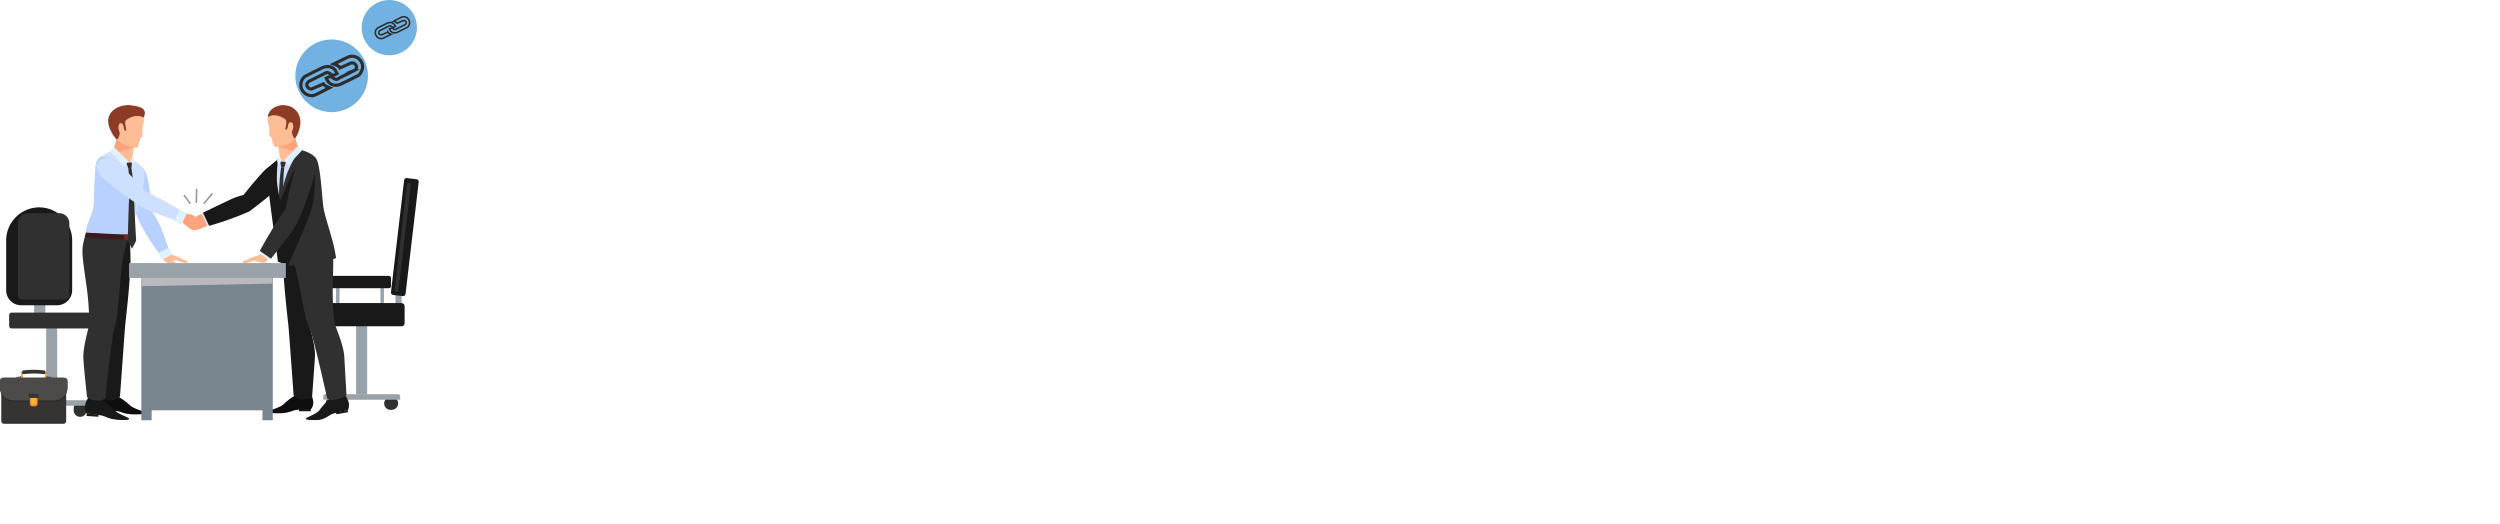 <svg xmlns="http://www.w3.org/2000/svg" width="1583" height="332" viewBox="0 0 1583 332">
  <title>back3</title>
  <style>
    #Layer_1{
      transform: translatex(80%);
    }
    #link2{
      animation: a1 3s linear infinite alternate;
    }
    @keyframes a1{
      100%{opacity:0;}
    }
    #link1{
      animation: a2 4s linear infinite alternate;
    }
    @keyframes a2{
      100%{transform: translate(3%,5%);opacity:0;}
    }
    @media screen and (max-width: 1000px){
      #Layer_1{
        transform: translatex(0%);
      }
    }
  </style>
  <g style="isolation: isolate">
    <g id="Layer_1" data-name="Layer 1">
      <g id="link1">
        <circle cx="210" cy="48" r="23" fill="#71b2e2"/>
        <path d="M1322.4,58.5l8.8-4.3,1.1-.4a6.7,6.7,0,0,1,7.2,2.9c2.2,3.2.6,6.4-.5,8a3.9,3.9,0,0,1-1.7,1.4l-5.4,2.7-5,2.4s-5.6,2.8-8.6-2.3l-.7-1.4,1.5-.7a2.1,2.1,0,0,1,2.3.2c.9.8,2.4,1.7,3.5,1l1.1-.7,7.7-3.8,1.3-.7a2.8,2.8,0,0,0,1.6-1.6,2.3,2.3,0,0,0-.3-2.1l-.8-.8a2.5,2.5,0,0,0-2.4-.3l-6.8,3S1325.6,59.6,1322.4,58.5Z" transform="translate(-1111 -18)" fill="none" stroke="#2d2d2d" stroke-miterlimit="10" stroke-width="2"/>
        <path d="M1319.6,73.6l-8.7,4.4-1.2.4a6.8,6.8,0,0,1-6.7-10.9,3.9,3.9,0,0,1,1.7-1.4l5.5-2.8,4.9-2.4s5.7-2.8,8.6,2.3l.7,1.4-1.5.8a1.8,1.8,0,0,1-2.2-.3c-1-.7-2.4-1.6-3.5-.9l-1.2.6-7.6,3.8-1.4.7a3.3,3.3,0,0,0-1.6,1.7,2.1,2.1,0,0,0,.3,2,3,3,0,0,0,.8.8,2.1,2.1,0,0,0,2.4.3l6.9-3S1316.5,72.5,1319.6,73.6Z" transform="translate(-1111 -18)" fill="none" stroke="#2d2d2d" stroke-miterlimit="10" stroke-width="2"/>
      </g>
      <g id="link2">
        <circle cx="246.5" cy="17.5" r="17.5" fill="#71b2e2"/>
        <path d="M1360.3,31.4l4.8-2.5.7-.2a3.6,3.6,0,0,1,3.9,1.6,3.6,3.6,0,0,1-.2,4.4,1.9,1.9,0,0,1-1,.8l-3,1.5-2.7,1.4s-3.2,1.5-4.8-1.3l-.4-.8.9-.4a1.3,1.3,0,0,1,1.2.1c.5.5,1.3,1,1.9.6l.7-.4,4.2-2.1.8-.4a1.4,1.4,0,0,0,.8-.9.9.9,0,0,0-.1-1.1l-.5-.5a1.2,1.2,0,0,0-1.3-.1l-3.8,1.6A3.9,3.9,0,0,0,1360.3,31.4Z" transform="translate(-1111 -18)" fill="none" stroke="#2d2d2d" stroke-miterlimit="10"/>
        <path d="M1358.7,39.7l-4.8,2.4-.7.2a3.4,3.4,0,0,1-3.9-1.6,3.6,3.6,0,0,1,.2-4.4,3.9,3.9,0,0,1,1-.8l3-1.5,2.7-1.3s3.2-1.6,4.8,1.3l.4.7-.8.4a1,1,0,0,1-1.3-.1c-.5-.4-1.3-.9-1.9-.5l-.7.3-4.2,2.1-.8.4a1.4,1.4,0,0,0-.8,1,1.1,1.1,0,0,0,.1,1.1l.5.4a1.2,1.2,0,0,0,1.3.2l3.8-1.7A3.6,3.6,0,0,0,1358.7,39.7Z" transform="translate(-1111 -18)" fill="none" stroke="#2d2d2d" stroke-miterlimit="10"/>
      </g>
      <g id="characters">
        <g>
          <rect x="225.5" y="199.8" width="7" height="49.87" fill="#99a2a9"/>
          <rect x="250.4" y="186.4" width="3.9" height="13.88" fill="#99a2a9"/>
          <rect x="1362.6" y="131.4" width="9.3" height="74.51" rx="1.5" transform="translate(-1081.9 -176.9) rotate(6.7)" fill="#191919"/>
          <path d="M1370.1,133.9h0a1.3,1.3,0,0,0-1.4,1.3l-7.8,66.2a1.2,1.2,0,0,0,1,1.5h0a1.3,1.3,0,0,0,1.4-1.2l7.8-66.3A1.4,1.4,0,0,0,1370.1,133.9Z" transform="translate(-1111 -18)" fill="#303030"/>
          <path d="M1326.1,273.4a4.1,4.1,0,0,1-4.1,4.1,4.1,4.1,0,1,1,0-8.1A4,4,0,0,1,1326.1,273.4Z" transform="translate(-1111 -18)" fill="#303030"/>
          <path d="M1363.1,273.4a4.1,4.1,0,0,1-4.1,4.1,4.1,4.1,0,1,1,0-8.1A4,4,0,0,1,1363.1,273.4Z" transform="translate(-1111 -18)" fill="#303030"/>
          <path d="M206,249.6h46a1.4,1.4,0,0,1,1.4,1.4v2.1a0,0,0,0,1,0,0H204.7a0,0,0,0,1,0,0V251A1.4,1.4,0,0,1,206,249.6Z" fill="#99a2a9"/>
          <rect x="229.7" y="204.1" width="1.8" height="45.52" fill="#99a2a9" style="mix-blend-mode: soft-light"/>
          <rect x="212.8" y="178.7" width="2.2" height="14.61" fill="#99a2a9"/>
          <rect x="240.9" y="178.7" width="2.2" height="14.61" fill="#99a2a9"/>
          <rect x="206.6" y="174.7" width="41" height="7.79" rx="1.3" fill="#191919"/>
          <rect x="202.4" y="191.9" width="53.8" height="14.7" rx="1.9" fill="#191919"/>
        </g>
        <g>
          <rect x="21.6" y="192.7" width="7.1" height="5.53" fill="#99a2a9"/>
          <g>
            <rect x="1140.2" y="221.6" width="7" height="49.87" transform="translate(1176.4 475) rotate(180)" fill="#99a2a9"/>
            <path d="M1157.7,277.2a4.1,4.1,0,1,0,8.1,0,4.1,4.1,0,1,0-8.1,0Z" transform="translate(-1111 -18)" fill="#303030"/>
            <path d="M1120.7,277.2a4.1,4.1,0,1,0,8.1,0,4.1,4.1,0,1,0-8.1,0Z" transform="translate(-1111 -18)" fill="#303030"/>
            <path d="M1119.3,274.9h48.8a3.5,3.5,0,0,0-3.4-3.5h-41.9a3.5,3.5,0,0,0-3.5,3.5Z" transform="translate(-1111 -18)" fill="#99a2a9"/>
            <rect x="1141.3" y="225.9" width="1.8" height="45.52" transform="translate(1173.4 479.3) rotate(180)" fill="#99a2a9" style="mix-blend-mode: soft-light"/>
          </g>
          <rect x="1116.8" y="216" width="53.8" height="10.06" rx="1.5" transform="translate(1176.4 424) rotate(180)" fill="#303030"/>
          <g>
            <path d="M1147.2,211.3h-22.8a9.5,9.5,0,0,1-9.5-9.5V170.3a21,21,0,0,1,20.9-21h0a21,21,0,0,1,20.9,21v31.5A9.6,9.6,0,0,1,1147.2,211.3Z" transform="translate(-1111 -18)" fill="#191919"/>
            <path d="M17.7,135H37.5a6.4,6.4,0,0,1,6.4,6.4v45.4a2.9,2.9,0,0,1-2.9,2.9H14.2a2.9,2.9,0,0,1-2.9-2.9V141.4a6.4,6.4,0,0,1,6.4-6.4Z" fill="#303030"/>
          </g>
        </g>
        <g>
          <g>
            <path d="M1234.7,162.9h-.1a1.1,1.1,0,0,1,.4-1.3l3.4-1.8a1,1,0,0,1,1.3.3h0a1,1,0,0,1-.4,1.3l-3.4,1.8A.8.8,0,0,1,1234.7,162.9Z" transform="translate(-1111 -18)" fill="#ffa47c"/>
            <path d="M1233.7,161.4h0a.8.8,0,0,1,.3-1.2l3.5-1.9a1,1,0,0,1,1.2.4h0a.9.9,0,0,1-.4,1.2l-3.4,1.9A.9.9,0,0,1,1233.7,161.4Z" transform="translate(-1111 -18)" fill="#ffa47c"/>
            <path d="M1232.8,160h0a.9.9,0,0,1,.4-1.2l3.4-1.9a.9.9,0,0,1,1.2.4h0a.8.8,0,0,1-.3,1.2l-3.4,1.9A1.1,1.1,0,0,1,1232.8,160Z" transform="translate(-1111 -18)" fill="#ffa47c"/>
            <path d="M1232.1,158.5h0a.9.9,0,0,1,.4-1.2l3.4-1.9a1,1,0,0,1,1.2.4h0a.8.8,0,0,1-.3,1.2l-3.4,1.9A1,1,0,0,1,1232.1,158.5Z" transform="translate(-1111 -18)" fill="#ffa47c"/>
            <path d="M1244.7,153s-6.4.5-7.6,1-4.9,3.6-4.9,3.6,2.1.7,2.5,1.8,1.2,3.8,1.2,3.8a26.3,26.3,0,0,0,5.8-2.1,17.7,17.7,0,0,0,3.1-2.4Z" transform="translate(-1111 -18)" fill="#ffa47c"/>
          </g>
          <polygon points="131.5 143.2 136.1 140.6 133.4 133.7 127.8 135.3 131.5 143.2" fill="#e0f2ff"/>
          <path d="M1290.9,123.5c3.8,2.7,2.7,6.6-.2,10.1s-21.1,18.4-22.6,18.4-6.3-4.5-5.7-6.5,13.9-17.7,16.7-20.2S1286.5,120.4,1290.9,123.5Z" transform="translate(-1111 -18)" fill="#191919"/>
          <path d="M1296,99.6s3.7,12.7,4.6,13.1a30.4,30.4,0,0,1,9.2,7.2c2.9,3.6,1.9,21.3,2.1,27.7s5.3,15.1,7.7,20.8-14.5,17.5-15.2,17.7-8.1-3.9-9.7-5.6-4.3-17.2-5.3-21.1-5.3-17.3-5.7-18.1a29.2,29.2,0,0,1-2.4-12.1c0-1.3-.6-3.4-.2-4.3s7.3-5.8,7.2-6.6-1.9-12.2-1.9-12.2Z" transform="translate(-1111 -18)" fill="#ffbd95"/>
          <path d="M1300.6,112.7l-9.6,9.6-2.7-4s-6.6,4.7-7.2,6.6-.2,5.4-.2,6.8a81.6,81.6,0,0,0,3.1,12.4c1.1,2.9,2,6.9,3.7,12s3.8,15.3,3.8,15.3,4.2-.8,10.7-2.8,15.9-4.3,16.1-4.7-4.9-13.7-4.9-15-1.4-25-2-27.9-2.8-4.4-5-5.8A42.4,42.4,0,0,0,1300.6,112.7Z" transform="translate(-1111 -18)" fill="#cee0ff"/>
          <path d="M1304.8,114.4a16.5,16.5,0,0,0-4.7,6.8c-3.4,10.5,8.3,21.6,2.1,24.9-9.9,5.4-7.6,8.2-7.5,10.3a96.8,96.8,0,0,1-.6,10.8l23.7-2.8c3.2-.2-4.3-13.1-4.5-16.5-.8-14.7-1.6-25.4-2.1-27.8S1304.8,114.4,1304.8,114.4Z" transform="translate(-1111 -18)" fill="#b8d1ff"/>
          <polygon points="176.2 93 186.6 86.1 188.5 92.7 185.6 95.7 176.2 93" fill="#ffa47c"/>
          <path d="M1282,89.1c2.6-3,10.9-6.5,15.8-1.4s3.8,11,1.9,14.8a14.5,14.5,0,0,1-6.2,6.6c-.7.4-6.9,2.2-8.3,2s-2.3-6.5-2.5-6.4-1-.3-1.1-.8.1-5.4-.2-5.8S1279,92.6,1282,89.1Z" transform="translate(-1111 -18)" fill="#ffbd95"/>
          <path d="M1280.6,92.1s4.5-3.3,11.1,1.5c1.5,1-.3,6.3,0,6.7s4.4-4.2,4.3-3.6c-1.1,6,1.2,9,1.7,9s5.6-8.9,2.4-15.3-10.5-6.1-12.1-5.6S1281.2,86.4,1280.6,92.1Z" transform="translate(-1111 -18)" fill="#8d3b26"/>
          <path d="M1293.3,97.7c-.3,1.9-.3,4.4.8,4.6s2.1-1.2,2.5-3.1-.2-3.7-1.3-3.8S1293.7,95.8,1293.3,97.7Z" transform="translate(-1111 -18)" fill="#ffbd95"/>
          <g>
            <rect x="1300.2" y="277" width="7.5" height="1.4" transform="translate(1497 537.4) rotate(180)" fill="#191919"/>
            <path d="M1307.6,267.2a13.3,13.3,0,0,1,1.8,5.3c.1,1.5-.8,4.6-1.8,4.6a70.4,70.4,0,0,0-9.1.5c-3,.4-4.1,2.1-11.6,2.1-2.1,0-6.1-.2-6-1s7.2-2.5,9.5-4.6c5.7-5.4,9.6-6.7,9.6-6.7S1307.4,267,1307.6,267.2Z" transform="translate(-1111 -18)" fill="#0f0d0d"/>
          </g>
          <path d="M1313.6,171.8s.5,3,.9,7.4-3.7,18.3-5.2,29.3-2.4,13.2-2.1,15.8,3.7,13.1,3.2,20.1-1.8,25.3-1.8,25.3a18.6,18.6,0,0,1-5.6,1.2c-3.6.4-6.1-2.7-6.1-2.7s-2.9-40.8-3.4-45.2c-.3-2.7-2.6-22-3.3-37.7-.2-5,.4-16.7.4-18.8S1313.6,171.8,1313.6,171.8Z" transform="translate(-1111 -18)" fill="#191919"/>
          <g>
            <polygon points="213 262.3 220.4 261 220.1 259.6 212.7 260.9 213 262.3" fill="#191919"/>
            <path d="M1329.1,267.7a14.9,14.9,0,0,1,2.7,5.1c.4,1.5.1,4.8-.9,5a71.7,71.7,0,0,0-8.9,2.1c-2.9.9-5.2,4.1-11,4.1-2.2,0-6.5,0-6.3-.9s6.8-2.9,8.6-5.4c4.8-6.5,8.3-8.4,8.3-8.4S1328.8,267.5,1329.1,267.7Z" transform="translate(-1111 -18)" fill="#191919"/>
          </g>
          <path d="M1318,164.7s3.3,6.2,3.8,11.5.1,12.6-.1,23.6.8,21.3,1.5,23.8,5.4,13.1,5.8,20.1,1.4,24.7,1.4,24.7a20.4,20.4,0,0,1-6.4,2.5,8.6,8.6,0,0,1-5.8-.5s-8.9-40.1-11-44c-3.3-6-6-26.1-9.4-39.6-1.4-5.4-6.4-18.3-6.4-18.3Z" transform="translate(-1111 -18)" fill="#303030"/>
          <polygon points="179.9 101.5 180 104.3 185.1 99.3 179.9 101.5" fill="#b8d1ff"/>
          <polygon points="180 104.3 178.3 101.2 177.1 102.7 180 104.3" fill="#b8d1ff"/>
          <polygon points="181.1 102.5 177.5 102.4 178 105.9 180 106 181.1 102.5" fill="#303030"/>
          <path d="M1291,124a94.9,94.9,0,0,0-.4,16.6c.7,7,2.6,29.2,2.6,29.2l-2.7,5.3-2.7-5s-.1-21.9-.1-29.7a132.9,132.9,0,0,1,1.3-16.5Z" transform="translate(-1111 -18)" fill="#303030"/>
          <path d="M1300.6,112.7s-6.2,9.9-8.5,17.1a129.1,129.1,0,0,0-3.6,14l4.7,42.3a126.5,126.5,0,0,0,17.2-1.3,64.3,64.3,0,0,0,13.4-3.4,90.9,90.9,0,0,0-2.2-10.7c-2.1-7.7-5.3-17.5-5.8-21.4-1-6.9-1.8-27.3-4.8-31.2S1300.6,112.7,1300.6,112.7Z" transform="translate(-1111 -18)" fill="#303030"/>
          <path d="M1287,118.8s-1,9.7-.6,14.7a75.4,75.4,0,0,0,2.1,11.4l4.7,41.2-6.2-2.4s-6.3-46.1-6.6-51.5-.3-7.4.6-8.3S1287,118.8,1287,118.8Z" transform="translate(-1111 -18)" fill="#191919"/>
          <path d="M1307.5,117.4c4.2.5,3.2,22.6,1.3,31.1s-15.6,37.6-15.6,37.6-5.6-39.3-4.7-41.2,3.2-7,4.7-10.9C1296.3,125.8,1302.2,116.8,1307.5,117.4Z" transform="translate(-1111 -18)" fill="#191919"/>
          <polygon points="178.3 101.2 176.5 104.6 175.4 101.7 177 99.2 178.3 101.2" fill="#e0f2ff"/>
          <path d="M1306.1,117.2c4.5.4,5.4,4.4,4.7,8.9s-8.8,28.3-10,29-8.7-.5-9.1-2.6,4.8-23.8,6-27.4S1301,116.7,1306.1,117.2Z" transform="translate(-1111 -18)" fill="#303030"/>
          <path d="M1241.6,161.2a21.4,21.4,0,0,1-3.5,1.5l-.7.4h-.7l-.4.3h-.7l-.6.3c-.6.2-.8-.2-1-.2l-.8.3a11.9,11.9,0,0,1-2.9-1.8c-.2-.3-2-1.8-1.9-2s.9-.6,2,.1a9.8,9.8,0,0,0,2.2,1.2,7.6,7.6,0,0,1-1-2.2c-.2-.4.2-.7.6-.7s1.1.8,1.1.8a6.3,6.3,0,0,1,.4-.9c.7-.1,1.1.7,1.4.9s.1-.8.4-.8,1.8,2.3,2.7,1.8S1240.8,159.9,1241.6,161.2Z" transform="translate(-1111 -18)" fill="#ffa47c"/>
          <path d="M1281,179.9s-.2,3.6-2.4,4.3-4.7-.7-5.4-.8c-2.6-.7-5.5,1.4-7.1,1.3s-1.8-1.2-1.2-1.3c3.3-.9,5.1-2.5,6.6-2.7s6.8-2.6,6.8-2.6Z" transform="translate(-1111 -18)" fill="#ffbd95"/>
          <polygon points="170.2 164.6 172.9 160.4 167.2 156.4 164.5 160.5 170.2 164.6" fill="#e0f2ff"/>
          <polygon points="191.4 95 188.5 92.7 179.9 101.5 182.4 104.7 191.4 95" fill="#e0f2ff"/>
          <path d="M1272.6,143.5c-1.5-4.7-11.1-1.3-15.6.8s-17.5,8.4-17.5,8.4l3.9,8.3a191.8,191.8,0,0,0,24.7-8.8C1269.4,151.6,1274.1,148.3,1272.6,143.5Z" transform="translate(-1111 -18)" fill="#191919"/>
          <path d="M1300.1,148.9c4.1,2.6-2.3,13.1-5.3,17.1l-12.2,15.8-7.1-4.9s6.9-13,14.7-24.4C1291,151.3,1295.9,146.3,1300.1,148.9Z" transform="translate(-1111 -18)" fill="#303030"/>
        </g>
        <g>
          <g>
            <path d="M1213.8,179.2s0,3.4,2.1,4.2,4.8-.4,5.4-.5c2.7-.4,5.4,1.7,7.1,1.7s1.8-1,1.3-1.2c-3.3-1-4.9-2.6-6.4-2.9s-6.7-2.7-6.7-2.7Z" transform="translate(-1111 -18)" fill="#ffbd95"/>
            <path d="M1214.2,181.5a8.7,8.7,0,0,0,2.5,2.8c1.3.7,3.2-.1,4.4.3s.9-.3.9-.5a16.4,16.4,0,0,0-2.2-1C1219.2,182.8,1217.1,180.2,1214.2,181.5Z" transform="translate(-1111 -18)" fill="#ffbd95"/>
          </g>
          <path d="M1201.9,150.5c4.1-2.5,8.6,6.3,10.6,10.7s6.5,17.9,6.5,17.9l-4.7,2.5a133.1,133.1,0,0,1-14.5-21.9C1199.2,158.5,1197.8,153,1201.9,150.5Z" transform="translate(-1111 -18)" fill="#b8d1ff"/>
          <polygon points="106.9 156.8 108.9 161 102.7 164.4 100.2 160.2 106.9 156.8" fill="#e0f2ff"/>
          <path d="M1196.2,122.2c-4.6.1-5.8,4-5.4,8.5s7.4,27,8.6,27.8,7.7-.2,8.3-2.2-2.3-22.1-3.3-25.7S1201.6,122,1196.2,122.2Z" transform="translate(-1111 -18)" fill="#b8d1ff"/>
          <path d="M1186.7,100.2s-3.5,12.8-4.4,13.3a30.2,30.2,0,0,0-9,7.3c-2.9,3.7-1.5,21.3-1.5,27.7s-5,15.2-7.3,21,14.9,17.3,15.6,17.4,8-4.1,9.6-5.8,4-17.3,4.8-21.2,4.9-17.4,5.3-18.2a26,26,0,0,0,2.1-12.1c.1-1.4.6-3.5.2-4.4s-7.5-5.6-7.4-6.5l1.7-12.2Z" transform="translate(-1111 -18)" fill="#ffbd95"/>
          <path d="M1182.3,113.5l9.8,9.3,2.6-4.1s6.8,4.7,7.4,6.5.3,5.4.3,6.8a68.4,68.4,0,0,1-2.8,12.4c-1,3-1.9,7-3.5,12.1s-3.4,15.5-3.4,15.5-4.3-.8-10.7-2.6-16-4-16.3-4.4,4.6-13.8,4.6-15.1.9-25,1.4-28,2.7-4.4,4.9-5.8A36.9,36.9,0,0,1,1182.3,113.5Z" transform="translate(-1111 -18)" fill="#cee0ff"/>
          <path d="M1174.9,117.2s7.9,0,9.2,3.8c3.7,10.5,2.5,12.9,8.7,16.1,10,5.2,1,19.1,1,21.2a62,62,0,0,1-.8,9.3l-26.7-2.1c-3.2-.1,3.9-13.2,4-16.6.6-14.7,1-25.5,1.6-27.8A8,8,0,0,1,1174.9,117.2Z" transform="translate(-1111 -18)" fill="#b8d1ff"/>
          <polygon points="84.7 93.4 74.2 86.7 72.3 93.4 75.4 96.4 84.7 93.4" fill="#ffa47c"/>
          <path d="M1200.5,89.5c-2.7-3-11.1-6.4-15.9-1.1s-3.5,11.1-1.6,14.8a13.7,13.7,0,0,0,6.4,6.4c.7.4,6.9,2.2,8.2,1.9s2.2-6.5,2.5-6.5a1.1,1.1,0,0,0,1.1-.7c.1-.8-.2-5.4,0-5.9S1203.5,92.9,1200.5,89.5Z" transform="translate(-1111 -18)" fill="#ffbd95"/>
          <path d="M1201.9,92.5s-4.5-3.3-11.1,1.6c-1.4,1.1.5,6.4.1,6.8s-4.4-4.2-4.3-3.6c1.2,6-1,9-1.6,9s-7.9-9-4.7-15.4,11.9-6.7,13.6-6.2S1205.7,85.1,1201.9,92.5Z" transform="translate(-1111 -18)" fill="#8d3b26"/>
          <path d="M1189.3,98.3c.4,1.9.4,4.4-.7,4.6s-2.2-1.2-2.5-3.1.1-3.6,1.1-3.8S1188.9,96.4,1189.3,98.3Z" transform="translate(-1111 -18)" fill="#ffbd95"/>
          <g>
            <rect x="64.9" y="259.9" width="7.5" height="1.4" fill="#191919"/>
            <path d="M1176.2,268a12.6,12.6,0,0,0-1.7,5.3c-.2,1.4.7,4.6,1.7,4.6a72.9,72.9,0,0,1,9.2.5c2.9.4,4,2,11.5,2,2.2,0,6.2-.1,6-1s-7.2-2.5-9.4-4.6c-5.8-5.3-9.7-6.6-9.7-6.6S1176.4,267.7,1176.2,268Z" transform="translate(-1111 -18)" fill="#0f0d0d"/>
          </g>
          <path d="M1170.3,172.5s-.5,3.1-1,7.4,3.8,18.4,5.3,29.3,2.4,13.2,2,15.8-3.6,13.1-3.2,20.1,1.8,25.3,1.8,25.3a22,22,0,0,0,5.7,1.3c3.6.3,6.1-2.8,6.1-2.8s2.9-40.8,3.3-45.1,2.6-22,3.3-37.7c.2-5.1-.4-16.7-.4-18.8S1170.3,172.5,1170.3,172.5Z" transform="translate(-1111 -18)" fill="#191919"/>
          <g>
            <polygon points="62.3 263.9 54.8 263.4 54.9 261.9 62.4 262.4 62.3 263.9" fill="#191919"/>
            <path d="M1166.9,269.8a13.1,13.1,0,0,0-2.1,5.3c-.2,1.5.4,4.8,1.4,4.9a56.5,56.5,0,0,1,9.1,1.1c2.9.5,3.9,2.3,11.4,2.8,2.2.1,6.2.2,6.1-.7s-7-3-9.1-5.3c-5.5-5.9-9.2-7.4-9.2-7.4S1167.1,269.5,1166.9,269.8Z" transform="translate(-1111 -18)" fill="#191919"/>
          </g>
          <path d="M1165.6,165.4s-2.5,6.5-2.4,11.9,1.3,12.5,2.8,23.5,1.6,21.2,1.2,23.8-3.8,13.5-3.4,20.5,2.3,24.3,2.3,24.3a10.9,10.9,0,0,0,5.8,2.2,8.8,8.8,0,0,0,5.8-1.2s4.2-40.9,5.8-44.9c2.6-6.4,3-26.7,4.8-40.5.7-5.5,4.1-17.7,4.1-17.7Z" transform="translate(-1111 -18)" fill="#303030"/>
          <polygon points="81.2 102 81.1 104.8 75.9 99.9 81.2 102" fill="#b8d1ff"/>
          <polygon points="81.1 104.8 82.8 101.7 84 103.1 81.1 104.8" fill="#b8d1ff"/>
          <polygon points="80 103.1 83.6 102.9 83.2 106.3 81.2 106.5 80 103.1" fill="#303030"/>
          <polygon points="69.6 95.8 72.3 93.4 81.2 102 78.7 105.3 69.6 95.8" fill="#e0f2ff"/>
          <polygon points="82.8 101.7 84.6 105 85.6 102.1 84 99.7 82.8 101.7" fill="#e0f2ff"/>
          <path d="M1165.5,165.3s7.7.5,15.4.8l12.4.5v3s-7.9.2-16-.3-12.6-1.2-12.6-1.2Z" transform="translate(-1111 -18)" fill="#3b1b1d"/>
          <rect x="78.6" y="148.5" width="3.6" height="3.54" rx="0.4" fill="#722c1d"/>
          <path d="M1192.2,124.5a103.7,103.7,0,0,1,.7,16.6c-.5,7.1-1,29.2-1,29.2l2.7,5.2,2.6-5.1s-1.2-21.7-1.4-29.5a148.2,148.2,0,0,0-1.6-16.6Z" transform="translate(-1111 -18)" fill="#303030"/>
          <g>
            <path d="M1235,163h0a.8.8,0,0,0-.2-1.2l-3-2.1a.8.8,0,0,0-1.2.2h0a.8.8,0,0,0,.2,1.2l3,2.1A.9.9,0,0,0,1235,163Z" transform="translate(-1111 -18)" fill="#ffa47c"/>
            <path d="M1236.1,161.7h0a1,1,0,0,0-.3-1.2l-3-2.1a1,1,0,0,0-1.2.3h0a.8.8,0,0,0,.2,1.2l3.1,2A.8.8,0,0,0,1236.1,161.7Z" transform="translate(-1111 -18)" fill="#ffa47c"/>
            <path d="M1237,160.4h0a.8.8,0,0,0-.2-1.2l-3.1-2a.8.8,0,0,0-1.2.2h0a1,1,0,0,0,.3,1.2l3,2.1A1,1,0,0,0,1237,160.4Z" transform="translate(-1111 -18)" fill="#ffa47c"/>
            <path d="M1237.8,159.1h0a1,1,0,0,0-.3-1.2l-3-2a.8.8,0,0,0-1.2.2h0a.8.8,0,0,0,.2,1.2l3.1,2.1A1,1,0,0,0,1237.8,159.1Z" transform="translate(-1111 -18)" fill="#ffa47c"/>
            <path d="M1226.4,152.7s6,1.1,7.1,1.7a37.5,37.5,0,0,1,4.3,3.8s-2,.5-2.5,1.5-1.5,3.5-1.5,3.5a30.6,30.6,0,0,1-5.3-2.5,27.4,27.4,0,0,1-2.6-2.6Z" transform="translate(-1111 -18)" fill="#ffa47c"/>
          </g>
          <path d="M1174.5,119.6c-3.7,2.8-2.4,6.6.6,10s21.8,17.6,23.3,17.5,6.1-4.7,5.4-6.7-14.9-16.5-17.8-18.9S1178.7,116.3,1174.5,119.6Z" transform="translate(-1111 -18)" fill="#cee0ff"/>
          <path d="M1195.6,140.9c-2.4,4.4,6.7,9.2,11.4,11.1s18.9,6.8,18.9,6.8l2.4-5.9s-10.7-6.6-23.2-12.9C1202.1,138.4,1198.1,136.5,1195.6,140.9Z" transform="translate(-1111 -18)" fill="#cee0ff"/>
          <rect x="1223.2" y="151.4" width="5" height="7.64" transform="translate(-920.5 -537.3) rotate(25.9)" fill="#e0f2ff"/>
        </g>
        <g>
          <rect x="1154.2" y="231.2" width="99.3" height="6.52" transform="translate(-141.7 1420.3) rotate(-90)" fill="#79858e"/>
          <rect x="1230.8" y="231.2" width="99.3" height="6.52" transform="translate(-65 1496.9) rotate(-90)" fill="#79858e"/>
          <rect x="90.5" y="168.7" width="81.2" height="91.11" fill="#79858e"/>
          <polygon points="172.6 179.6 89.5 181.2 89.5 175.8 172.6 175.9 172.6 179.6" fill="#b9b9bd" style="mix-blend-mode: multiply"/>
          <rect x="81.7" y="166.6" width="99.3" height="9.39" fill="#99a2a9"/>
        </g>
        <g>
          <rect x="0.8" y="239.2" width="41.1" height="29.14" rx="1.6" fill="#353432"/>
          <path d="M1124.8,256.1c-.2-.1-.7.1-1,.3l-.9.2h-1.2c-.4,0-.3.6-.3.6h3.9A.7.7,0,0,0,1124.8,256.1Z" transform="translate(-1111 -18)" fill="#353432"/>
          <path d="M1152,257.8h-39.3a1.8,1.8,0,0,0-1.7,1.7v4.2a8.4,8.4,0,0,0,8.4,8.4h25.9a8.3,8.3,0,0,0,8.4-8.4v-4.2A1.7,1.7,0,0,0,1152,257.8Z" transform="translate(-1111 -18)" fill="#242321"/>
          <path d="M1152,257.2h-39.3a1.8,1.8,0,0,0-1.7,1.7v4.2a8.5,8.5,0,0,0,8.4,8.5h25.9a8.4,8.4,0,0,0,8.4-8.5v-4.2A1.7,1.7,0,0,0,1152,257.2Z" transform="translate(-1111 -18)" fill="#4c4b49"/>
          <path d="M1125.9,253.8h-1.6a.4.4,0,0,0,0,.7h1.6a.3.3,0,0,0,.3-.3C1126.2,254,1126.1,253.8,1125.9,253.8Z" transform="translate(-1111 -18)" fill="#353432"/>
          <path d="M1124.7,253.6a.4.4,0,0,0-.4.4v2.6a.4.4,0,0,0,.4.4.5.5,0,0,0,.5-.4V254A.5.5,0,0,0,1124.7,253.6Z" transform="translate(-1111 -18)" fill="#ffb136"/>
          <path d="M1124.9,253.6c0,.1.1.1.1.2v2.5a.5.5,0,0,1-.5.5h-.2c.1.2.2.3.4.3a.5.5,0,0,0,.5-.4V254C1125.2,253.8,1125.1,253.7,1124.9,253.6Z" transform="translate(-1111 -18)" fill="#f68b2e"/>
          <path d="M1143.1,256.6H1142l-1-.2c-.3-.2-.8-.4-1-.3a.7.7,0,0,0-.5,1.1h3.9S1143.5,256.6,1143.1,256.6Z" transform="translate(-1111 -18)" fill="#353432"/>
          <path d="M1140.5,253.8h-1.6c-.2,0-.3.2-.3.4a.3.3,0,0,0,.3.3h1.6a.4.4,0,0,0,0-.7Z" transform="translate(-1111 -18)" fill="#353432"/>
          <path d="M1140.1,253.6a.5.5,0,0,0-.5.4v2.6a.5.5,0,0,0,.5.4.4.4,0,0,0,.4-.4V254A.4.4,0,0,0,1140.1,253.6Z" transform="translate(-1111 -18)" fill="#ffb136"/>
          <path d="M1139.9,256.3v-2.7c-.2.1-.3.2-.3.4v2.6a.5.5,0,0,0,.5.4c.2,0,.3-.1.4-.3h-.2A.5.5,0,0,1,1139.9,256.3Z" transform="translate(-1111 -18)" fill="#f68b2e"/>
          <path d="M1139.1,252.6a50.9,50.9,0,0,0-13.5,0,.6.6,0,0,0-.6.7,4.1,4.1,0,0,1,.1,1.1.7.7,0,0,0,.8.5,55.7,55.7,0,0,1,12.9,0,.7.7,0,0,0,.8-.5,4.1,4.1,0,0,0,.1-1.1A.6.6,0,0,0,1139.1,252.6Z" transform="translate(-1111 -18)" fill="#353432"/>
          <path d="M1129.9,273.7a1.7,1.7,0,0,0,1.7,1.6h1.6a1.6,1.6,0,0,0,1.6-1.6v-5.5h-4.9Z" transform="translate(-1111 -18)" fill="#f68b2e"/>
          <path d="M1130.8,273.2a.9.9,0,0,0,.9.9h1.3a.9.9,0,0,0,.9-.9v-3.9h-3.1Z" transform="translate(-1111 -18)" fill="#ffb136"/>
          <rect x="18.1" y="249.4" width="6.3" height="2.56" rx="0.6" fill="#353432"/>
        </g>
      </g>
      <line x1="134.5" y1="122.5" x2="129" y2="129" fill="none" stroke="#969696" stroke-miterlimit="10"/>
      <line x1="124.5" y1="119.5" x2="124.3" y2="128.5" fill="none" stroke="#969696" stroke-miterlimit="10"/>
      <line x1="116.5" y1="123.5" x2="120.5" y2="129" fill="none" stroke="#969696" stroke-miterlimit="10"/>
    </g>
  </g>
</svg>
